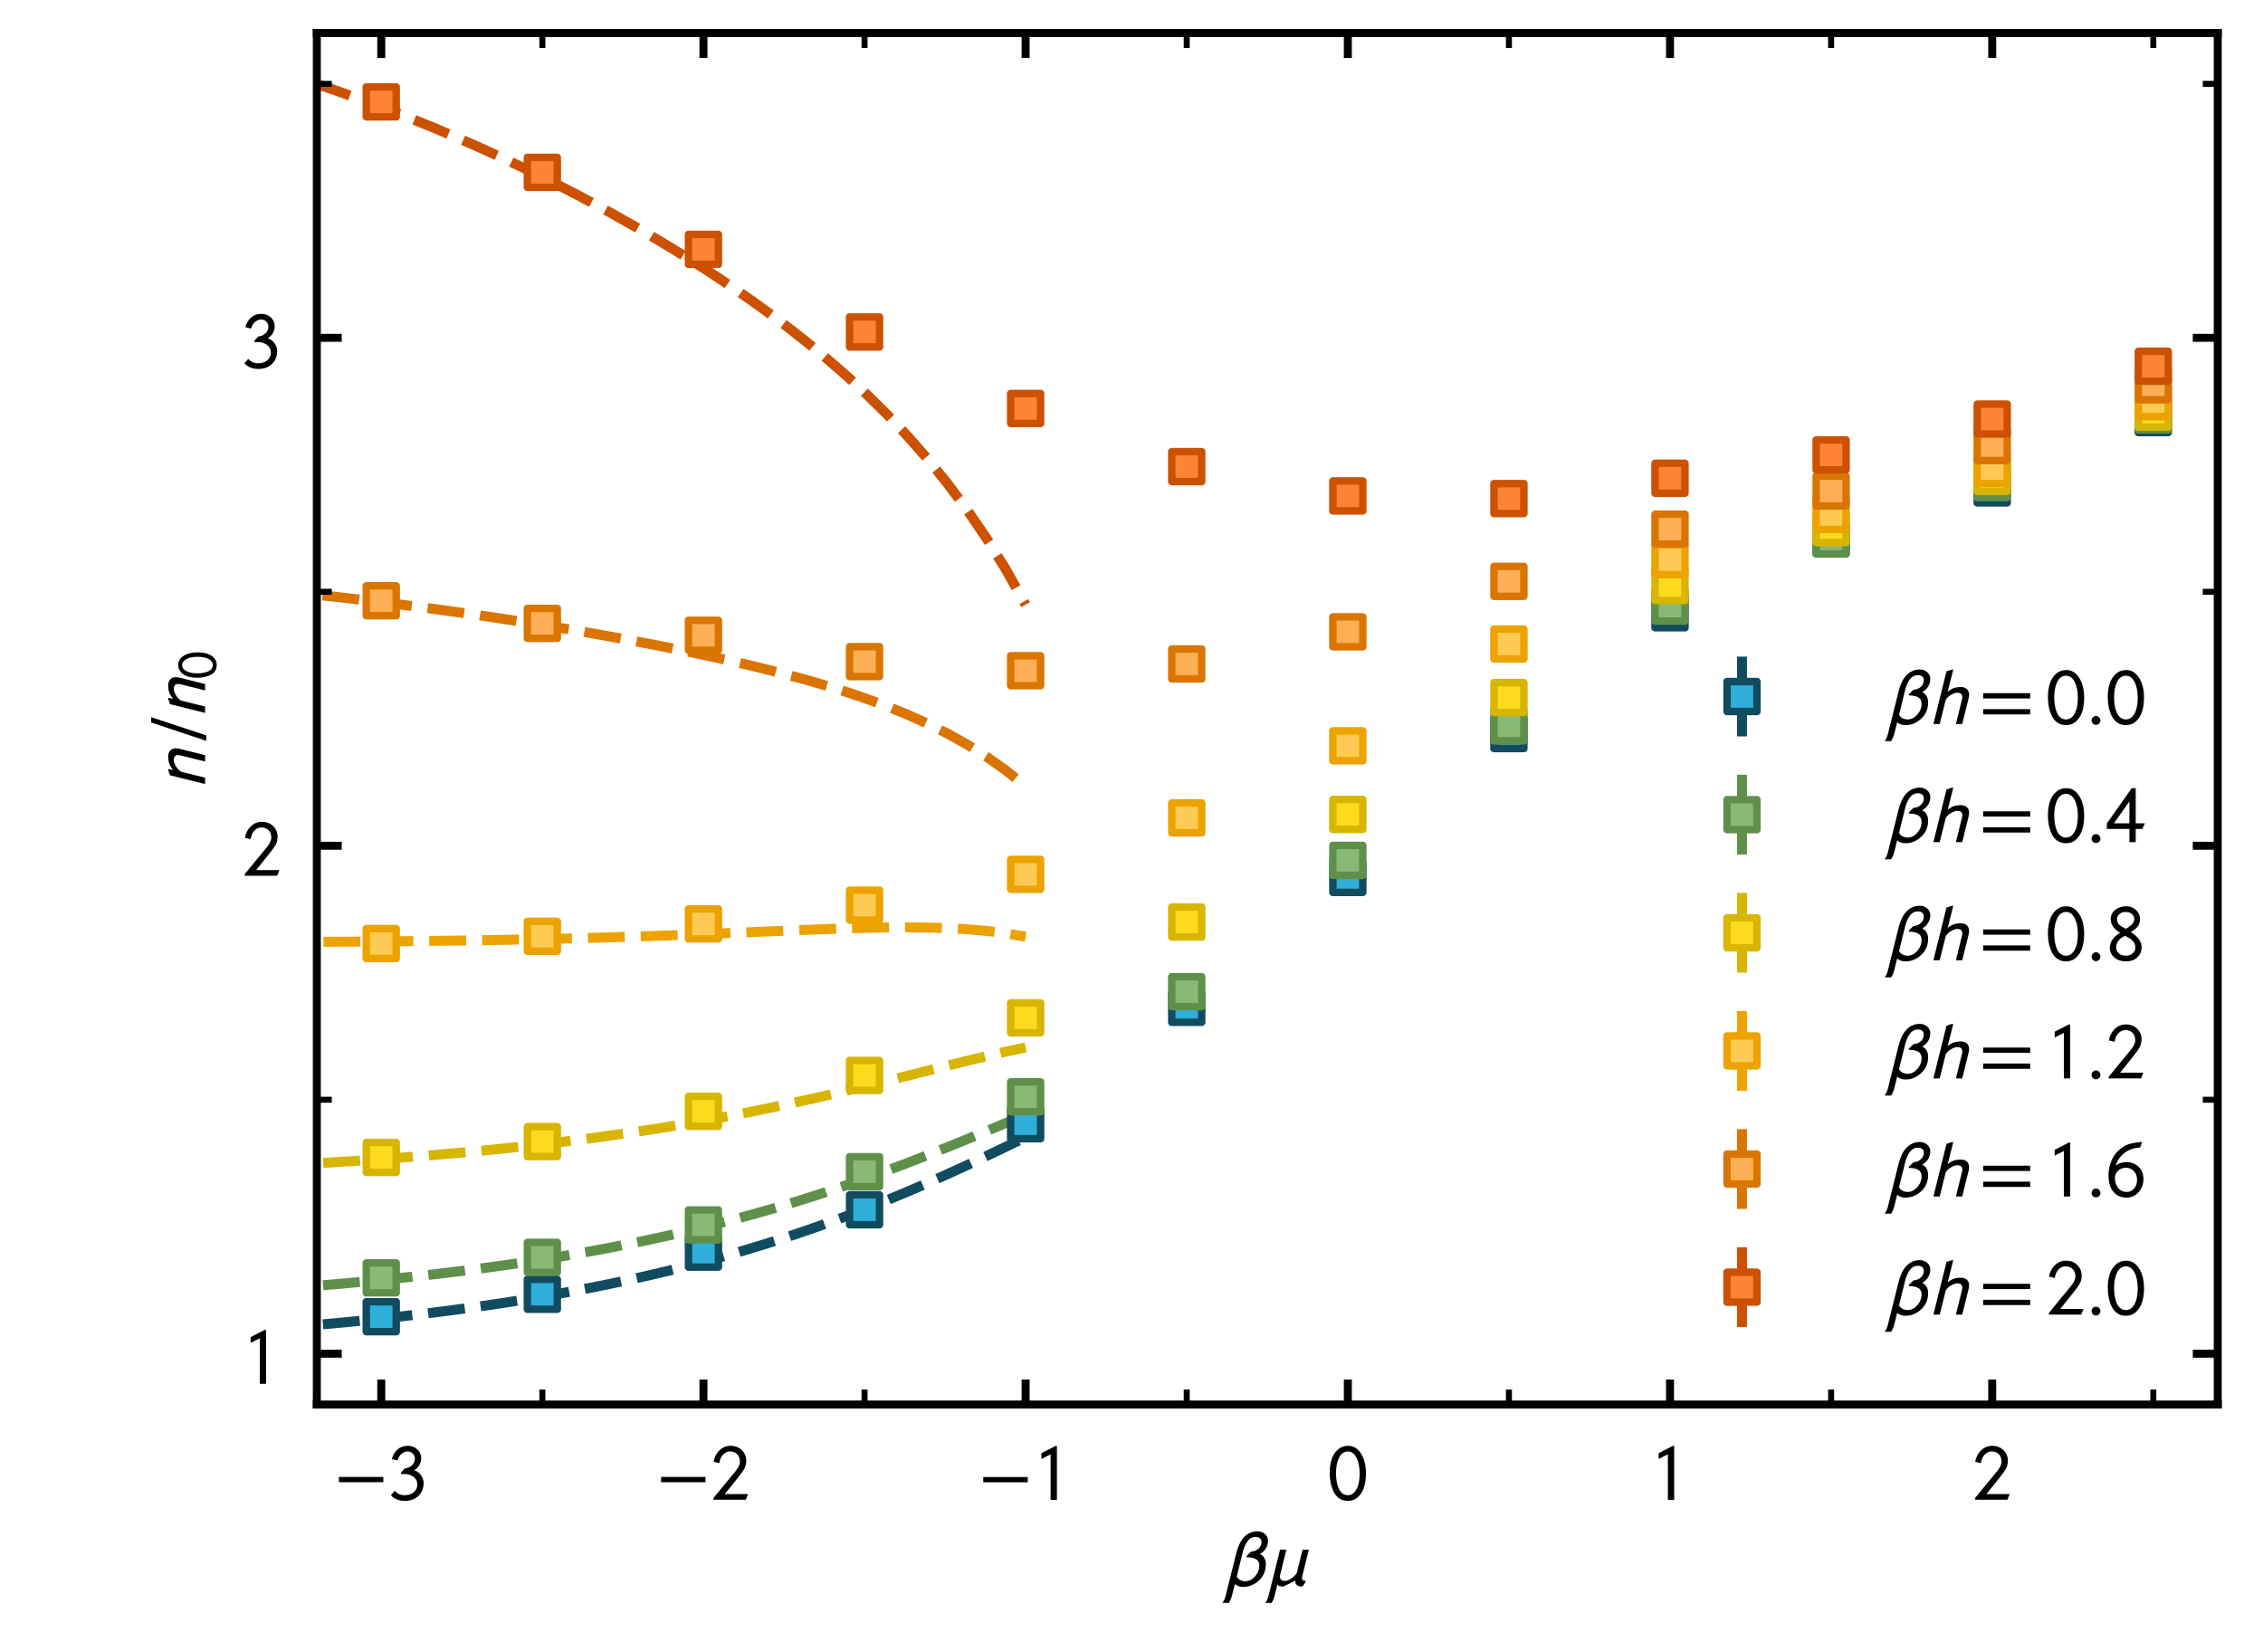 <?xml version="1.0" encoding="utf-8" standalone="no"?>
<!DOCTYPE svg PUBLIC "-//W3C//DTD SVG 1.1//EN"
  "http://www.w3.org/Graphics/SVG/1.1/DTD/svg11.dtd">
<!-- Created with matplotlib (https://matplotlib.org/) -->
<svg height="165.6pt" version="1.1" viewBox="0 0 226.8 165.6" width="226.8pt" xmlns="http://www.w3.org/2000/svg" xmlns:xlink="http://www.w3.org/1999/xlink">
 <defs>
  <style type="text/css">
*{stroke-linecap:butt;stroke-linejoin:round;}
  </style>
 </defs>
 <g id="figure_1">
  <g id="patch_1">
   <path d="M 0 165.6 
L 226.8 165.6 
L 226.8 0 
L 0 0 
z
" style="fill:none;"/>
  </g>
  <g id="axes_1">
   <g id="patch_2">
    <path d="M 31.752 140.76 
L 222.264 140.76 
L 222.264 3.312 
L 31.752 3.312 
z
" style="fill:none;"/>
   </g>
   <g id="line2d_1">
    <path clip-path="url(#pfebc51c9c5)" d="M 5.92 134.359 
L 7.897 134.277 
L 9.874 134.19 
L 11.851 134.097 
L 13.828 133.999 
L 15.805 133.895 
L 17.782 133.784 
L 19.759 133.666 
L 21.735 133.541 
L 23.712 133.408 
L 25.689 133.267 
L 27.666 133.118 
L 29.643 132.959 
L 31.62 132.79 
L 33.597 132.612 
L 35.574 132.422 
L 37.551 132.221 
L 39.528 132.008 
L 41.505 131.782 
L 43.482 131.542 
L 45.459 131.288 
L 47.436 131.019 
L 49.413 130.734 
L 51.39 130.433 
L 53.367 130.113 
L 55.344 129.775 
L 57.321 129.418 
L 59.297 129.04 
L 61.274 128.64 
L 63.251 128.218 
L 65.228 127.773 
L 67.205 127.303 
L 69.182 126.808 
L 71.159 126.285 
L 73.136 125.736 
L 75.113 125.158 
L 77.09 124.551 
L 79.067 123.913 
L 81.044 123.245 
L 83.021 122.546 
L 84.998 121.816 
L 86.975 121.054 
L 88.952 120.261 
L 90.929 119.438 
L 92.906 118.585 
L 94.883 117.705 
L 96.86 116.8 
L 98.836 115.873 
L 100.813 114.927 
L 102.79 113.97 
" style="fill:none;stroke:#114b5f;stroke-dasharray:3.7,1.6;stroke-dashoffset:0;"/>
   </g>
   <g id="line2d_2">
    <path clip-path="url(#pfebc51c9c5)" d="M 5.92 130.327 
L 7.897 130.251 
L 9.874 130.17 
L 11.851 130.084 
L 13.828 129.993 
L 15.805 129.896 
L 17.782 129.793 
L 19.759 129.683 
L 21.735 129.567 
L 23.712 129.444 
L 25.689 129.313 
L 27.666 129.174 
L 29.643 129.027 
L 31.62 128.87 
L 33.597 128.704 
L 35.574 128.528 
L 37.551 128.341 
L 39.528 128.143 
L 41.505 127.933 
L 43.482 127.711 
L 45.459 127.475 
L 47.436 127.225 
L 49.413 126.96 
L 51.39 126.68 
L 53.367 126.383 
L 55.344 126.069 
L 57.321 125.738 
L 59.297 125.387 
L 61.274 125.016 
L 63.251 124.625 
L 65.228 124.212 
L 67.205 123.776 
L 69.182 123.317 
L 71.159 122.834 
L 73.136 122.326 
L 75.113 121.793 
L 77.09 121.233 
L 79.067 120.646 
L 81.044 120.032 
L 83.021 119.391 
L 84.998 118.722 
L 86.975 118.027 
L 88.952 117.306 
L 90.929 116.56 
L 92.906 115.79 
L 94.883 115.001 
L 96.86 114.193 
L 98.836 113.373 
L 100.813 112.544 
L 102.79 111.714 
" style="fill:none;stroke:#5f9049;stroke-dasharray:3.7,1.6;stroke-dashoffset:0;"/>
   </g>
   <g id="line2d_3">
    <path clip-path="url(#pfebc51c9c5)" d="M 5.92 117.636 
L 7.897 117.582 
L 9.874 117.525 
L 11.851 117.463 
L 13.828 117.398 
L 15.805 117.329 
L 17.782 117.256 
L 19.759 117.178 
L 21.735 117.094 
L 23.712 117.006 
L 25.689 116.912 
L 27.666 116.813 
L 29.643 116.707 
L 31.62 116.594 
L 33.597 116.474 
L 35.574 116.347 
L 37.551 116.212 
L 39.528 116.069 
L 41.505 115.917 
L 43.482 115.755 
L 45.459 115.584 
L 47.436 115.402 
L 49.413 115.21 
L 51.39 115.006 
L 53.367 114.789 
L 55.344 114.56 
L 57.321 114.318 
L 59.297 114.062 
L 61.274 113.791 
L 63.251 113.506 
L 65.228 113.204 
L 67.205 112.887 
L 69.182 112.553 
L 71.159 112.203 
L 73.136 111.835 
L 75.113 111.45 
L 77.09 111.048 
L 79.067 110.629 
L 81.044 110.194 
L 83.021 109.744 
L 84.998 109.279 
L 86.975 108.802 
L 88.952 108.314 
L 90.929 107.819 
L 92.906 107.32 
L 94.883 106.822 
L 96.86 106.33 
L 98.836 105.852 
L 100.813 105.396 
L 102.79 104.972 
" style="fill:none;stroke:#d7b501;stroke-dasharray:3.7,1.6;stroke-dashoffset:0;"/>
   </g>
   <g id="line2d_4">
    <path clip-path="url(#pfebc51c9c5)" d="M 5.92 94.444 
L 7.897 94.444 
L 9.874 94.443 
L 11.851 94.442 
L 13.828 94.441 
L 15.805 94.439 
L 17.782 94.436 
L 19.759 94.433 
L 21.735 94.429 
L 23.712 94.424 
L 25.689 94.418 
L 27.666 94.411 
L 29.643 94.403 
L 31.62 94.393 
L 33.597 94.382 
L 35.574 94.368 
L 37.551 94.353 
L 39.528 94.336 
L 41.505 94.316 
L 43.482 94.294 
L 45.459 94.268 
L 47.436 94.24 
L 49.413 94.208 
L 51.39 94.173 
L 53.367 94.134 
L 55.344 94.09 
L 57.321 94.043 
L 59.297 93.991 
L 61.274 93.935 
L 63.251 93.874 
L 65.228 93.809 
L 67.205 93.739 
L 69.182 93.666 
L 71.159 93.588 
L 73.136 93.508 
L 75.113 93.426 
L 77.09 93.343 
L 79.067 93.261 
L 81.044 93.181 
L 83.021 93.107 
L 84.998 93.042 
L 86.975 92.989 
L 88.952 92.953 
L 90.929 92.941 
L 92.906 92.959 
L 94.883 93.017 
L 96.86 93.123 
L 98.836 93.292 
L 100.813 93.537 
L 102.79 93.875 
" style="fill:none;stroke:#eca300;stroke-dasharray:3.7,1.6;stroke-dashoffset:0;"/>
   </g>
   <g id="line2d_5">
    <path clip-path="url(#pfebc51c9c5)" d="M 5.92 57.482 
L 7.897 57.603 
L 9.874 57.73 
L 11.851 57.863 
L 13.828 58.003 
L 15.805 58.15 
L 17.782 58.304 
L 19.759 58.465 
L 21.735 58.633 
L 23.712 58.809 
L 25.689 58.993 
L 27.666 59.185 
L 29.643 59.385 
L 31.62 59.594 
L 33.597 59.811 
L 35.574 60.037 
L 37.551 60.271 
L 39.528 60.515 
L 41.505 60.767 
L 43.482 61.029 
L 45.459 61.3 
L 47.436 61.58 
L 49.413 61.87 
L 51.39 62.169 
L 53.367 62.479 
L 55.344 62.798 
L 57.321 63.128 
L 59.297 63.468 
L 61.274 63.82 
L 63.251 64.183 
L 65.228 64.559 
L 67.205 64.948 
L 69.182 65.352 
L 71.159 65.773 
L 73.136 66.211 
L 75.113 66.671 
L 77.09 67.154 
L 79.067 67.664 
L 81.044 68.205 
L 83.021 68.784 
L 84.998 69.405 
L 86.975 70.078 
L 88.952 70.809 
L 90.929 71.611 
L 92.906 72.497 
L 94.883 73.48 
L 96.86 74.579 
L 98.836 75.814 
L 100.813 77.211 
L 102.79 78.798 
" style="fill:none;stroke:#db7502;stroke-dasharray:3.7,1.6;stroke-dashoffset:0;"/>
   </g>
   <g id="line2d_6">
    <path clip-path="url(#pfebc51c9c5)" d="M 5.92 1.798 
L 7.897 2.178 
L 9.874 2.576 
L 11.851 2.994 
L 13.828 3.432 
L 15.805 3.891 
L 17.782 4.371 
L 19.759 4.874 
L 21.735 5.398 
L 23.712 5.946 
L 25.689 6.518 
L 27.666 7.114 
L 29.643 7.735 
L 31.62 8.381 
L 33.597 9.052 
L 35.574 9.75 
L 37.551 10.474 
L 39.528 11.225 
L 41.505 12.004 
L 43.482 12.809 
L 45.459 13.643 
L 47.436 14.505 
L 49.413 15.396 
L 51.39 16.316 
L 53.367 17.265 
L 55.344 18.245 
L 57.321 19.255 
L 59.297 20.297 
L 61.274 21.372 
L 63.251 22.481 
L 65.228 23.626 
L 67.205 24.809 
L 69.182 26.032 
L 71.159 27.298 
L 73.136 28.611 
L 75.113 29.976 
L 77.09 31.398 
L 79.067 32.883 
L 81.044 34.44 
L 83.021 36.077 
L 84.998 37.805 
L 86.975 39.638 
L 88.952 41.59 
L 90.929 43.681 
L 92.906 45.93 
L 94.883 48.363 
L 96.86 51.009 
L 98.836 53.902 
L 100.813 57.082 
L 102.79 60.595 
" style="fill:none;stroke:#cc5101;stroke-dasharray:3.7,1.6;stroke-dashoffset:0;"/>
   </g>
   <g id="matplotlib.axis_1">
    <g id="xtick_1">
     <g id="line2d_7">
      <defs>
       <path d="M 0 0 
L 0 -2.5 
" id="m126531f4c4" style="stroke:#000000;stroke-width:0.8;"/>
      </defs>
      <g>
       <use style="stroke:#000000;stroke-width:0.8;" x="38.21" xlink:href="#m126531f4c4" y="140.76"/>
      </g>
     </g>
     <g id="line2d_8">
      <defs>
       <path d="M 0 0 
L 0 2.5 
" id="m7b4d618cb7" style="stroke:#000000;stroke-width:0.8;"/>
      </defs>
      <g>
       <use style="stroke:#000000;stroke-width:0.8;" x="38.21" xlink:href="#m7b4d618cb7" y="3.312"/>
      </g>
     </g>
     <g id="text_1">
      <!-- $-3$ -->
      <defs>
       <path d="M 62.094 22 
L 6.406 22 
L 6.406 28.594 
L 62.094 28.594 
z
" id="STIXGeneral-Regular-8722"/>
       <path d="M 11.297 49.203 
L 4.203 50.906 
Q 6.406 58.703 11.5 63.141 
Q 16.594 67.594 24.297 67.594 
Q 31.406 67.594 36.203 63.094 
Q 41 58.594 41 51.906 
Q 41 43 32.406 37 
Q 38 35 41.047 30.344 
Q 44.094 25.703 44.094 21 
Q 44.094 11.297 37.797 5 
Q 31.406 -1.406 20.5 -1.406 
Q 9.5 -1.406 3.094 5.594 
L 7.797 11.203 
Q 12.906 5.703 20 5.703 
Q 27.406 5.703 31.594 9.297 
Q 36.203 13.203 36.203 19.094 
Q 36.203 24.297 32.453 27.797 
Q 28.703 31.297 22.203 32.203 
L 15.797 32.203 
L 15.797 34.297 
L 20.594 39.406 
Q 25.094 39.406 29.094 42.844 
Q 33.094 46.297 33.094 51.203 
Q 33.094 55.406 30.438 57.953 
Q 27.797 60.5 24 60.5 
Q 20 60.5 16.547 57.641 
Q 13.094 54.797 11.297 49.203 
z
" id="STIXGeneral-Regular-120805"/>
      </defs>
      <g transform="translate(33.45 150.339)scale(0.08 -0.08)">
       <use transform="translate(0 0.406)" xlink:href="#STIXGeneral-Regular-8722"/>
       <use transform="translate(68.5 0.406)" xlink:href="#STIXGeneral-Regular-120805"/>
      </g>
     </g>
    </g>
    <g id="xtick_2">
     <g id="line2d_9">
      <g>
       <use style="stroke:#000000;stroke-width:0.8;" x="70.5" xlink:href="#m126531f4c4" y="140.76"/>
      </g>
     </g>
     <g id="line2d_10">
      <g>
       <use style="stroke:#000000;stroke-width:0.8;" x="70.5" xlink:href="#m7b4d618cb7" y="3.312"/>
      </g>
     </g>
     <g id="text_2">
      <!-- $-2$ -->
      <defs>
       <path d="M 46.906 7.094 
L 44 0 
L 3.5 0 
L 3.5 2.094 
L 21 23.5 
L 21 23.406 
L 26.594 30.203 
Q 30.5 34.906 32.094 36.953 
Q 33.703 39 35.203 41.953 
Q 36.703 44.906 36.703 47.5 
Q 36.703 53.703 33.344 57.094 
Q 30 60.5 24.203 60.5 
Q 19.594 60.5 15.75 56.703 
Q 11.906 52.906 10.906 45.906 
L 3.703 47.594 
Q 5.297 56.5 11.188 62.047 
Q 17.094 67.594 24.906 67.594 
Q 33.594 67.594 39.094 62.188 
Q 44.594 56.797 44.594 49.094 
Q 44.594 43.5 42.5 39.453 
Q 40.406 35.406 33.703 27 
L 17.703 7.094 
z
" id="STIXGeneral-Regular-120804"/>
      </defs>
      <g transform="translate(65.74 150.339)scale(0.08 -0.08)">
       <use transform="translate(0 0.406)" xlink:href="#STIXGeneral-Regular-8722"/>
       <use transform="translate(68.5 0.406)" xlink:href="#STIXGeneral-Regular-120804"/>
      </g>
     </g>
    </g>
    <g id="xtick_3">
     <g id="line2d_11">
      <g>
       <use style="stroke:#000000;stroke-width:0.8;" x="102.79" xlink:href="#m126531f4c4" y="140.76"/>
      </g>
     </g>
     <g id="line2d_12">
      <g>
       <use style="stroke:#000000;stroke-width:0.8;" x="102.79" xlink:href="#m7b4d618cb7" y="3.312"/>
      </g>
     </g>
     <g id="text_3">
      <!-- $-1$ -->
      <defs>
       <path d="M 30.203 0 
L 22.297 0 
L 22.297 57 
Q 20.094 56 15.75 53.75 
Q 11.406 51.5 10.797 51.203 
L 10.797 58.5 
L 28.797 67.703 
L 30.203 67.203 
z
" id="STIXGeneral-Regular-120803"/>
      </defs>
      <g transform="translate(98.03 150.339)scale(0.08 -0.08)">
       <use transform="translate(0 0.297)" xlink:href="#STIXGeneral-Regular-8722"/>
       <use transform="translate(68.5 0.297)" xlink:href="#STIXGeneral-Regular-120803"/>
      </g>
     </g>
    </g>
    <g id="xtick_4">
     <g id="line2d_13">
      <g>
       <use style="stroke:#000000;stroke-width:0.8;" x="135.081" xlink:href="#m126531f4c4" y="140.76"/>
      </g>
     </g>
     <g id="line2d_14">
      <g>
       <use style="stroke:#000000;stroke-width:0.8;" x="135.081" xlink:href="#m7b4d618cb7" y="3.312"/>
      </g>
     </g>
     <g id="text_4">
      <!-- $0$ -->
      <defs>
       <path d="M 47.703 33 
Q 47.703 23.797 45.547 16.344 
Q 43.406 8.906 38.094 3.75 
Q 32.797 -1.406 25 -1.406 
Q 18.797 -1.406 14.25 1.688 
Q 9.703 4.797 7.203 10.047 
Q 4.703 15.297 3.5 21.141 
Q 2.297 27 2.297 33.594 
Q 2.297 42.906 4.594 50.344 
Q 6.906 57.797 12.297 62.688 
Q 17.703 67.594 25.406 67.594 
Q 35.203 67.594 41.453 57.938 
Q 47.703 48.297 47.703 33 
z
M 39.797 33 
Q 39.797 45.203 35.75 52.844 
Q 31.703 60.5 25.203 60.5 
Q 17.797 60.5 14 52.75 
Q 10.203 45 10.203 33.406 
Q 10.203 28.203 10.953 23.547 
Q 11.703 18.906 13.344 14.75 
Q 15 10.594 18 8.141 
Q 21 5.703 25 5.703 
Q 30.094 5.703 33.547 9.797 
Q 37 13.906 38.391 19.844 
Q 39.797 25.797 39.797 33 
z
" id="STIXGeneral-Regular-120802"/>
      </defs>
      <g transform="translate(133.081 150.339)scale(0.08 -0.08)">
       <use transform="translate(0 0.406)" xlink:href="#STIXGeneral-Regular-120802"/>
      </g>
     </g>
    </g>
    <g id="xtick_5">
     <g id="line2d_15">
      <g>
       <use style="stroke:#000000;stroke-width:0.8;" x="167.371" xlink:href="#m126531f4c4" y="140.76"/>
      </g>
     </g>
     <g id="line2d_16">
      <g>
       <use style="stroke:#000000;stroke-width:0.8;" x="167.371" xlink:href="#m7b4d618cb7" y="3.312"/>
      </g>
     </g>
     <g id="text_5">
      <!-- $1$ -->
      <g transform="translate(165.371 150.339)scale(0.08 -0.08)">
       <use transform="translate(0 0.297)" xlink:href="#STIXGeneral-Regular-120803"/>
      </g>
     </g>
    </g>
    <g id="xtick_6">
     <g id="line2d_17">
      <g>
       <use style="stroke:#000000;stroke-width:0.8;" x="199.661" xlink:href="#m126531f4c4" y="140.76"/>
      </g>
     </g>
     <g id="line2d_18">
      <g>
       <use style="stroke:#000000;stroke-width:0.8;" x="199.661" xlink:href="#m7b4d618cb7" y="3.312"/>
      </g>
     </g>
     <g id="text_6">
      <!-- $2$ -->
      <g transform="translate(197.661 150.339)scale(0.08 -0.08)">
       <use transform="translate(0 0.406)" xlink:href="#STIXGeneral-Regular-120804"/>
      </g>
     </g>
    </g>
    <g id="xtick_7">
     <g id="line2d_19">
      <defs>
       <path d="M 0 0 
L 0 -1.5 
" id="mf6f54799ef" style="stroke:#000000;stroke-width:0.6;"/>
      </defs>
      <g>
       <use style="stroke:#000000;stroke-width:0.6;" x="54.355" xlink:href="#mf6f54799ef" y="140.76"/>
      </g>
     </g>
     <g id="line2d_20">
      <defs>
       <path d="M 0 0 
L 0 1.5 
" id="m30cf99d142" style="stroke:#000000;stroke-width:0.6;"/>
      </defs>
      <g>
       <use style="stroke:#000000;stroke-width:0.6;" x="54.355" xlink:href="#m30cf99d142" y="3.312"/>
      </g>
     </g>
    </g>
    <g id="xtick_8">
     <g id="line2d_21">
      <g>
       <use style="stroke:#000000;stroke-width:0.6;" x="86.645" xlink:href="#mf6f54799ef" y="140.76"/>
      </g>
     </g>
     <g id="line2d_22">
      <g>
       <use style="stroke:#000000;stroke-width:0.6;" x="86.645" xlink:href="#m30cf99d142" y="3.312"/>
      </g>
     </g>
    </g>
    <g id="xtick_9">
     <g id="line2d_23">
      <g>
       <use style="stroke:#000000;stroke-width:0.6;" x="118.935" xlink:href="#mf6f54799ef" y="140.76"/>
      </g>
     </g>
     <g id="line2d_24">
      <g>
       <use style="stroke:#000000;stroke-width:0.6;" x="118.935" xlink:href="#m30cf99d142" y="3.312"/>
      </g>
     </g>
    </g>
    <g id="xtick_10">
     <g id="line2d_25">
      <g>
       <use style="stroke:#000000;stroke-width:0.6;" x="151.226" xlink:href="#mf6f54799ef" y="140.76"/>
      </g>
     </g>
     <g id="line2d_26">
      <g>
       <use style="stroke:#000000;stroke-width:0.6;" x="151.226" xlink:href="#m30cf99d142" y="3.312"/>
      </g>
     </g>
    </g>
    <g id="xtick_11">
     <g id="line2d_27">
      <g>
       <use style="stroke:#000000;stroke-width:0.6;" x="183.516" xlink:href="#mf6f54799ef" y="140.76"/>
      </g>
     </g>
     <g id="line2d_28">
      <g>
       <use style="stroke:#000000;stroke-width:0.6;" x="183.516" xlink:href="#m30cf99d142" y="3.312"/>
      </g>
     </g>
    </g>
    <g id="xtick_12">
     <g id="line2d_29">
      <g>
       <use style="stroke:#000000;stroke-width:0.6;" x="215.806" xlink:href="#mf6f54799ef" y="140.76"/>
      </g>
     </g>
     <g id="line2d_30">
      <g>
       <use style="stroke:#000000;stroke-width:0.6;" x="215.806" xlink:href="#m30cf99d142" y="3.312"/>
      </g>
     </g>
    </g>
    <g id="text_7">
     <!-- $\beta\mu$ -->
     <defs>
      <path d="M 2.703 -13.094 
L 16 40.203 
Q 18.797 51.5 23.406 57.906 
Q 31.094 68.297 42.797 68.297 
Q 48.094 68.297 52 64.938 
Q 55.906 61.594 55.906 56.297 
Q 55.906 51.203 53.203 46.844 
Q 50.5 42.5 45.703 39.797 
Q 49.094 38.594 51.141 35.047 
Q 53.203 31.5 53.203 27.094 
Q 53.203 14.594 44.453 6.594 
Q 35.703 -1.406 25 -1.406 
Q 18.297 -1.406 14.406 2.203 
L 10.703 -12.594 
Q 9.594 -17 6.906 -21.5 
L -1.203 -21.5 
Q 1.594 -17.406 2.703 -13.094 
z
M 29.297 37.5 
L 34.797 42.906 
Q 40.5 43.203 44.141 46.703 
Q 47.797 50.203 47.797 54.703 
Q 47.797 57.703 45.844 59.453 
Q 43.906 61.203 40.5 61.203 
Q 34.203 61.203 30.297 55.844 
Q 26.406 50.5 24.594 43.297 
L 16.797 11.797 
Q 17.797 9.094 20.844 7.391 
Q 23.906 5.703 27.5 5.703 
Q 34.297 5.703 39.641 11.75 
Q 45 17.797 45 25.703 
Q 45 35.797 28.906 35.797 
z
" id="STIXNonUnicode-Italic-57817"/>
      <path d="M 53.594 45.297 
L 45.5 12.797 
Q 45 11 45 9.703 
Q 45 6.094 49.703 6.094 
L 49.297 4.703 
L 45.594 -1 
Q 39.406 -1 37.5 2.094 
Q 36.594 3.5 36.594 6.406 
L 21.594 -1 
Q 16 -1 14.094 1.5 
L 10.594 -12.594 
Q 9.297 -17.906 6.797 -21.5 
L -0.906 -21.5 
Q 2 -17 3.094 -12.703 
L 17.5 45.297 
L 25.406 45.297 
L 17.906 14.906 
Q 17.406 12.703 17.406 11.406 
Q 17.406 6.094 23.906 6.094 
Q 26.703 6.094 31.344 9.047 
Q 36 12 38.5 16.094 
L 45.703 45.297 
z
" id="STIXNonUnicode-Italic-57827"/>
     </defs>
     <g transform="translate(122.608 158.985)scale(0.08 -0.08)">
      <use transform="translate(0 0.703)" xlink:href="#STIXNonUnicode-Italic-57817"/>
      <use transform="translate(53.5 0.703)" xlink:href="#STIXNonUnicode-Italic-57827"/>
     </g>
    </g>
   </g>
   <g id="matplotlib.axis_2">
    <g id="ytick_1">
     <g id="line2d_31">
      <defs>
       <path d="M 0 0 
L 2.5 0 
" id="mbaa322ec7b" style="stroke:#000000;stroke-width:0.8;"/>
      </defs>
      <g>
       <use style="stroke:#000000;stroke-width:0.8;" x="31.752" xlink:href="#mbaa322ec7b" y="135.669"/>
      </g>
     </g>
     <g id="line2d_32">
      <defs>
       <path d="M 0 0 
L -2.5 0 
" id="m5f4303fd77" style="stroke:#000000;stroke-width:0.8;"/>
      </defs>
      <g>
       <use style="stroke:#000000;stroke-width:0.8;" x="222.264" xlink:href="#m5f4303fd77" y="135.669"/>
      </g>
     </g>
     <g id="text_8">
      <!-- $1$ -->
      <g transform="translate(24.252 138.709)scale(0.08 -0.08)">
       <use transform="translate(0 0.297)" xlink:href="#STIXGeneral-Regular-120803"/>
      </g>
     </g>
    </g>
    <g id="ytick_2">
     <g id="line2d_33">
      <g>
       <use style="stroke:#000000;stroke-width:0.8;" x="31.752" xlink:href="#mbaa322ec7b" y="84.763"/>
      </g>
     </g>
     <g id="line2d_34">
      <g>
       <use style="stroke:#000000;stroke-width:0.8;" x="222.264" xlink:href="#m5f4303fd77" y="84.763"/>
      </g>
     </g>
     <g id="text_9">
      <!-- $2$ -->
      <g transform="translate(24.252 87.802)scale(0.08 -0.08)">
       <use transform="translate(0 0.406)" xlink:href="#STIXGeneral-Regular-120804"/>
      </g>
     </g>
    </g>
    <g id="ytick_3">
     <g id="line2d_35">
      <g>
       <use style="stroke:#000000;stroke-width:0.8;" x="31.752" xlink:href="#mbaa322ec7b" y="33.856"/>
      </g>
     </g>
     <g id="line2d_36">
      <g>
       <use style="stroke:#000000;stroke-width:0.8;" x="222.264" xlink:href="#m5f4303fd77" y="33.856"/>
      </g>
     </g>
     <g id="text_10">
      <!-- $3$ -->
      <g transform="translate(24.252 36.895)scale(0.08 -0.08)">
       <use transform="translate(0 0.406)" xlink:href="#STIXGeneral-Regular-120805"/>
      </g>
     </g>
    </g>
    <g id="ytick_4">
     <g id="line2d_37">
      <defs>
       <path d="M 0 0 
L 1.5 0 
" id="m1039431a02" style="stroke:#000000;stroke-width:0.6;"/>
      </defs>
      <g>
       <use style="stroke:#000000;stroke-width:0.6;" x="31.752" xlink:href="#m1039431a02" y="110.216"/>
      </g>
     </g>
     <g id="line2d_38">
      <defs>
       <path d="M 0 0 
L -1.5 0 
" id="m6e202c3bcf" style="stroke:#000000;stroke-width:0.6;"/>
      </defs>
      <g>
       <use style="stroke:#000000;stroke-width:0.6;" x="222.264" xlink:href="#m6e202c3bcf" y="110.216"/>
      </g>
     </g>
    </g>
    <g id="ytick_5">
     <g id="line2d_39">
      <g>
       <use style="stroke:#000000;stroke-width:0.6;" x="31.752" xlink:href="#m1039431a02" y="59.309"/>
      </g>
     </g>
     <g id="line2d_40">
      <g>
       <use style="stroke:#000000;stroke-width:0.6;" x="222.264" xlink:href="#m6e202c3bcf" y="59.309"/>
      </g>
     </g>
    </g>
    <g id="ytick_6">
     <g id="line2d_41">
      <g>
       <use style="stroke:#000000;stroke-width:0.6;" x="31.752" xlink:href="#m1039431a02" y="8.403"/>
      </g>
     </g>
     <g id="line2d_42">
      <g>
       <use style="stroke:#000000;stroke-width:0.6;" x="222.264" xlink:href="#m6e202c3bcf" y="8.403"/>
      </g>
     </g>
    </g>
    <g id="text_11">
     <!-- $n\,/n_0$ -->
     <defs>
      <path d="M 25.094 45.906 
L 23.906 40.203 
Q 28.406 43.797 32.203 45.047 
Q 36 46.297 40.5 46.297 
Q 45.203 46.297 48.094 43.75 
Q 51 41.203 51 37.203 
Q 51 34.797 50.406 32.094 
L 42.406 0 
L 34.5 0 
L 42 30.406 
Q 42.5 32.594 42.5 33.906 
Q 42.5 39.203 36 39.203 
Q 33.094 39.203 28.641 36.703 
Q 24.203 34.203 21.703 30.203 
L 14.203 0 
L 6.297 0 
L 17.203 44 
L 24.297 46.406 
z
" id="STIXGeneral-Italic-120367"/>
      <path d="M 28.703 67.594 
L 5.906 -1.406 
L -0.906 -1.406 
L 22 67.594 
z
" id="STIXGeneral-Regular-47"/>
     </defs>
     <g transform="translate(20.588 79.076)rotate(-90)scale(0.08 -0.08)">
      <use transform="translate(0 0.406)" xlink:href="#STIXGeneral-Italic-120367"/>
      <use transform="translate(61.3 0.406)" xlink:href="#STIXGeneral-Regular-47"/>
      <use transform="translate(89.1 0.406)" xlink:href="#STIXGeneral-Italic-120367"/>
      <use transform="translate(137.8 -13.183)scale(0.7)" xlink:href="#STIXGeneral-Regular-120802"/>
     </g>
    </g>
   </g>
   <g id="LineCollection_1">
    <path clip-path="url(#pfebc51c9c5)" d="M 38.21 132.361 
L 38.21 131.563 
" style="fill:none;stroke:#114b5f;"/>
    <path clip-path="url(#pfebc51c9c5)" d="M 54.355 130.06 
L 54.355 129.362 
" style="fill:none;stroke:#114b5f;"/>
    <path clip-path="url(#pfebc51c9c5)" d="M 70.5 125.94 
L 70.5 125.035 
" style="fill:none;stroke:#114b5f;"/>
    <path clip-path="url(#pfebc51c9c5)" d="M 86.645 121.688 
L 86.645 120.798 
" style="fill:none;stroke:#114b5f;"/>
    <path clip-path="url(#pfebc51c9c5)" d="M 102.79 112.871 
L 102.79 112.371 
" style="fill:none;stroke:#114b5f;"/>
    <path clip-path="url(#pfebc51c9c5)" d="M 118.935 101.585 
L 118.935 100.323 
" style="fill:none;stroke:#114b5f;"/>
    <path clip-path="url(#pfebc51c9c5)" d="M 135.081 89.073 
L 135.081 86.798 
" style="fill:none;stroke:#114b5f;"/>
    <path clip-path="url(#pfebc51c9c5)" d="M 151.226 74.359 
L 151.226 72.677 
" style="fill:none;stroke:#114b5f;"/>
    <path clip-path="url(#pfebc51c9c5)" d="M 167.371 61.454 
L 167.371 61.369 
" style="fill:none;stroke:#114b5f;"/>
    <path clip-path="url(#pfebc51c9c5)" d="M 183.516 54.107 
L 183.516 53.862 
" style="fill:none;stroke:#114b5f;"/>
    <path clip-path="url(#pfebc51c9c5)" d="M 199.661 49.192 
L 199.661 48.605 
" style="fill:none;stroke:#114b5f;"/>
    <path clip-path="url(#pfebc51c9c5)" d="M 215.806 42.105 
L 215.806 41.597 
" style="fill:none;stroke:#114b5f;"/>
   </g>
   <g id="LineCollection_2">
    <path clip-path="url(#pfebc51c9c5)" d="M 38.21 128.493 
L 38.21 127.644 
" style="fill:none;stroke:#5f9049;"/>
    <path clip-path="url(#pfebc51c9c5)" d="M 54.355 126.425 
L 54.355 125.601 
" style="fill:none;stroke:#5f9049;"/>
    <path clip-path="url(#pfebc51c9c5)" d="M 70.5 123.355 
L 70.5 122.167 
" style="fill:none;stroke:#5f9049;"/>
    <path clip-path="url(#pfebc51c9c5)" d="M 86.645 117.836 
L 86.645 117.023 
" style="fill:none;stroke:#5f9049;"/>
    <path clip-path="url(#pfebc51c9c5)" d="M 102.79 110.316 
L 102.79 109.526 
" style="fill:none;stroke:#5f9049;"/>
    <path clip-path="url(#pfebc51c9c5)" d="M 118.935 99.699 
L 118.935 99.069 
" style="fill:none;stroke:#5f9049;"/>
    <path clip-path="url(#pfebc51c9c5)" d="M 135.081 87.069 
L 135.081 85.387 
" style="fill:none;stroke:#5f9049;"/>
    <path clip-path="url(#pfebc51c9c5)" d="M 151.226 73.465 
L 151.226 72.024 
" style="fill:none;stroke:#5f9049;"/>
    <path clip-path="url(#pfebc51c9c5)" d="M 167.371 61.065 
L 167.371 60.416 
" style="fill:none;stroke:#5f9049;"/>
    <path clip-path="url(#pfebc51c9c5)" d="M 183.516 54.325 
L 183.516 53.718 
" style="fill:none;stroke:#5f9049;"/>
    <path clip-path="url(#pfebc51c9c5)" d="M 199.661 48.471 
L 199.661 48.258 
" style="fill:none;stroke:#5f9049;"/>
    <path clip-path="url(#pfebc51c9c5)" d="M 215.806 41.672 
L 215.806 41.504 
" style="fill:none;stroke:#5f9049;"/>
   </g>
   <g id="LineCollection_3">
    <path clip-path="url(#pfebc51c9c5)" d="M 38.21 116.516 
L 38.21 115.48 
" style="fill:none;stroke:#d7b501;"/>
    <path clip-path="url(#pfebc51c9c5)" d="M 54.355 114.982 
L 54.355 113.833 
" style="fill:none;stroke:#d7b501;"/>
    <path clip-path="url(#pfebc51c9c5)" d="M 70.5 111.588 
L 70.5 111.176 
" style="fill:none;stroke:#d7b501;"/>
    <path clip-path="url(#pfebc51c9c5)" d="M 86.645 107.962 
L 86.645 107.603 
" style="fill:none;stroke:#d7b501;"/>
    <path clip-path="url(#pfebc51c9c5)" d="M 102.79 102.448 
L 102.79 101.578 
" style="fill:none;stroke:#d7b501;"/>
    <path clip-path="url(#pfebc51c9c5)" d="M 118.935 92.863 
L 118.935 91.956 
" style="fill:none;stroke:#d7b501;"/>
    <path clip-path="url(#pfebc51c9c5)" d="M 135.081 82.595 
L 135.081 80.657 
" style="fill:none;stroke:#d7b501;"/>
    <path clip-path="url(#pfebc51c9c5)" d="M 151.226 70.973 
L 151.226 68.838 
" style="fill:none;stroke:#d7b501;"/>
    <path clip-path="url(#pfebc51c9c5)" d="M 167.371 58.903 
L 167.371 58.459 
" style="fill:none;stroke:#d7b501;"/>
    <path clip-path="url(#pfebc51c9c5)" d="M 183.516 53.153 
L 183.516 52.606 
" style="fill:none;stroke:#d7b501;"/>
    <path clip-path="url(#pfebc51c9c5)" d="M 199.661 48.112 
L 199.661 47.397 
" style="fill:none;stroke:#d7b501;"/>
    <path clip-path="url(#pfebc51c9c5)" d="M 215.806 41.652 
L 215.806 40.968 
" style="fill:none;stroke:#d7b501;"/>
   </g>
   <g id="LineCollection_4">
    <path clip-path="url(#pfebc51c9c5)" d="M 38.21 95.336 
L 38.21 93.788 
" style="fill:none;stroke:#eca300;"/>
    <path clip-path="url(#pfebc51c9c5)" d="M 54.355 94.389 
L 54.355 93.277 
" style="fill:none;stroke:#eca300;"/>
    <path clip-path="url(#pfebc51c9c5)" d="M 70.5 92.99 
L 70.5 92.196 
" style="fill:none;stroke:#eca300;"/>
    <path clip-path="url(#pfebc51c9c5)" d="M 86.645 91.085 
L 86.645 90.347 
" style="fill:none;stroke:#eca300;"/>
    <path clip-path="url(#pfebc51c9c5)" d="M 102.79 87.887 
L 102.79 87.372 
" style="fill:none;stroke:#eca300;"/>
    <path clip-path="url(#pfebc51c9c5)" d="M 118.935 82.727 
L 118.935 81.207 
" style="fill:none;stroke:#eca300;"/>
    <path clip-path="url(#pfebc51c9c5)" d="M 135.081 75.799 
L 135.081 73.693 
" style="fill:none;stroke:#eca300;"/>
    <path clip-path="url(#pfebc51c9c5)" d="M 151.226 65.497 
L 151.226 63.593 
" style="fill:none;stroke:#eca300;"/>
    <path clip-path="url(#pfebc51c9c5)" d="M 167.371 56.646 
L 167.371 55.528 
" style="fill:none;stroke:#eca300;"/>
    <path clip-path="url(#pfebc51c9c5)" d="M 183.516 51.809 
L 183.516 51.318 
" style="fill:none;stroke:#eca300;"/>
    <path clip-path="url(#pfebc51c9c5)" d="M 199.661 47.266 
L 199.661 46.65 
" style="fill:none;stroke:#eca300;"/>
    <path clip-path="url(#pfebc51c9c5)" d="M 215.806 40.392 
L 215.806 40.12 
" style="fill:none;stroke:#eca300;"/>
   </g>
   <g id="LineCollection_5">
    <path clip-path="url(#pfebc51c9c5)" d="M 38.21 61.409 
L 38.21 59.011 
" style="fill:none;stroke:#db7502;"/>
    <path clip-path="url(#pfebc51c9c5)" d="M 54.355 63.317 
L 54.355 61.637 
" style="fill:none;stroke:#db7502;"/>
    <path clip-path="url(#pfebc51c9c5)" d="M 70.5 64.097 
L 70.5 63.241 
" style="fill:none;stroke:#db7502;"/>
    <path clip-path="url(#pfebc51c9c5)" d="M 86.645 66.817 
L 86.645 65.801 
" style="fill:none;stroke:#db7502;"/>
    <path clip-path="url(#pfebc51c9c5)" d="M 102.79 67.762 
L 102.79 66.669 
" style="fill:none;stroke:#db7502;"/>
    <path clip-path="url(#pfebc51c9c5)" d="M 118.935 67.101 
L 118.935 65.983 
" style="fill:none;stroke:#db7502;"/>
    <path clip-path="url(#pfebc51c9c5)" d="M 135.081 64.042 
L 135.081 62.6 
" style="fill:none;stroke:#db7502;"/>
    <path clip-path="url(#pfebc51c9c5)" d="M 151.226 59.124 
L 151.226 57.411 
" style="fill:none;stroke:#db7502;"/>
    <path clip-path="url(#pfebc51c9c5)" d="M 167.371 53.268 
L 167.371 52.793 
" style="fill:none;stroke:#db7502;"/>
    <path clip-path="url(#pfebc51c9c5)" d="M 183.516 49.525 
L 183.516 48.898 
" style="fill:none;stroke:#db7502;"/>
    <path clip-path="url(#pfebc51c9c5)" d="M 199.661 44.824 
L 199.661 44.488 
" style="fill:none;stroke:#db7502;"/>
    <path clip-path="url(#pfebc51c9c5)" d="M 215.806 38.741 
L 215.806 38.394 
" style="fill:none;stroke:#db7502;"/>
   </g>
   <g id="LineCollection_6">
    <path clip-path="url(#pfebc51c9c5)" d="M 38.21 11.514 
L 38.21 8.903 
" style="fill:none;stroke:#cc5101;"/>
    <path clip-path="url(#pfebc51c9c5)" d="M 54.355 18.097 
L 54.355 16.447 
" style="fill:none;stroke:#cc5101;"/>
    <path clip-path="url(#pfebc51c9c5)" d="M 70.5 25.481 
L 70.5 24.502 
" style="fill:none;stroke:#cc5101;"/>
    <path clip-path="url(#pfebc51c9c5)" d="M 86.645 33.995 
L 86.645 32.544 
" style="fill:none;stroke:#cc5101;"/>
    <path clip-path="url(#pfebc51c9c5)" d="M 102.79 41.678 
L 102.79 40.198 
" style="fill:none;stroke:#cc5101;"/>
    <path clip-path="url(#pfebc51c9c5)" d="M 118.935 47.151 
L 118.935 46.378 
" style="fill:none;stroke:#cc5101;"/>
    <path clip-path="url(#pfebc51c9c5)" d="M 135.081 50.233 
L 135.081 49.168 
" style="fill:none;stroke:#cc5101;"/>
    <path clip-path="url(#pfebc51c9c5)" d="M 151.226 50.806 
L 151.226 49.128 
" style="fill:none;stroke:#cc5101;"/>
    <path clip-path="url(#pfebc51c9c5)" d="M 167.371 48.199 
L 167.371 47.667 
" style="fill:none;stroke:#cc5101;"/>
    <path clip-path="url(#pfebc51c9c5)" d="M 183.516 45.84 
L 183.516 45.341 
" style="fill:none;stroke:#cc5101;"/>
    <path clip-path="url(#pfebc51c9c5)" d="M 199.661 42.345 
L 199.661 41.654 
" style="fill:none;stroke:#cc5101;"/>
    <path clip-path="url(#pfebc51c9c5)" d="M 215.806 37.092 
L 215.806 36.318 
" style="fill:none;stroke:#cc5101;"/>
   </g>
   <g id="line2d_43">
    <defs>
     <path d="M -1.5 1.5 
L 1.5 1.5 
L 1.5 -1.5 
L -1.5 -1.5 
z
" id="m2c12bc4e15" style="stroke:#114b5f;stroke-linejoin:miter;stroke-width:0.75;"/>
    </defs>
    <g clip-path="url(#pfebc51c9c5)">
     <use style="fill:#2faeda;stroke:#114b5f;stroke-linejoin:miter;stroke-width:0.75;" x="38.21" xlink:href="#m2c12bc4e15" y="131.962"/>
     <use style="fill:#2faeda;stroke:#114b5f;stroke-linejoin:miter;stroke-width:0.75;" x="54.355" xlink:href="#m2c12bc4e15" y="129.711"/>
     <use style="fill:#2faeda;stroke:#114b5f;stroke-linejoin:miter;stroke-width:0.75;" x="70.5" xlink:href="#m2c12bc4e15" y="125.488"/>
     <use style="fill:#2faeda;stroke:#114b5f;stroke-linejoin:miter;stroke-width:0.75;" x="86.645" xlink:href="#m2c12bc4e15" y="121.243"/>
     <use style="fill:#2faeda;stroke:#114b5f;stroke-linejoin:miter;stroke-width:0.75;" x="102.79" xlink:href="#m2c12bc4e15" y="112.621"/>
     <use style="fill:#2faeda;stroke:#114b5f;stroke-linejoin:miter;stroke-width:0.75;" x="118.935" xlink:href="#m2c12bc4e15" y="100.954"/>
     <use style="fill:#2faeda;stroke:#114b5f;stroke-linejoin:miter;stroke-width:0.75;" x="135.081" xlink:href="#m2c12bc4e15" y="87.936"/>
     <use style="fill:#2faeda;stroke:#114b5f;stroke-linejoin:miter;stroke-width:0.75;" x="151.226" xlink:href="#m2c12bc4e15" y="73.518"/>
     <use style="fill:#2faeda;stroke:#114b5f;stroke-linejoin:miter;stroke-width:0.75;" x="167.371" xlink:href="#m2c12bc4e15" y="61.412"/>
     <use style="fill:#2faeda;stroke:#114b5f;stroke-linejoin:miter;stroke-width:0.75;" x="183.516" xlink:href="#m2c12bc4e15" y="53.985"/>
     <use style="fill:#2faeda;stroke:#114b5f;stroke-linejoin:miter;stroke-width:0.75;" x="199.661" xlink:href="#m2c12bc4e15" y="48.899"/>
     <use style="fill:#2faeda;stroke:#114b5f;stroke-linejoin:miter;stroke-width:0.75;" x="215.806" xlink:href="#m2c12bc4e15" y="41.851"/>
    </g>
   </g>
   <g id="line2d_44">
    <defs>
     <path d="M -1.5 1.5 
L 1.5 1.5 
L 1.5 -1.5 
L -1.5 -1.5 
z
" id="m4613e11318" style="stroke:#5f9049;stroke-linejoin:miter;stroke-width:0.75;"/>
    </defs>
    <g clip-path="url(#pfebc51c9c5)">
     <use style="fill:#8ab975;stroke:#5f9049;stroke-linejoin:miter;stroke-width:0.75;" x="38.21" xlink:href="#m4613e11318" y="128.069"/>
     <use style="fill:#8ab975;stroke:#5f9049;stroke-linejoin:miter;stroke-width:0.75;" x="54.355" xlink:href="#m4613e11318" y="126.013"/>
     <use style="fill:#8ab975;stroke:#5f9049;stroke-linejoin:miter;stroke-width:0.75;" x="70.5" xlink:href="#m4613e11318" y="122.761"/>
     <use style="fill:#8ab975;stroke:#5f9049;stroke-linejoin:miter;stroke-width:0.75;" x="86.645" xlink:href="#m4613e11318" y="117.429"/>
     <use style="fill:#8ab975;stroke:#5f9049;stroke-linejoin:miter;stroke-width:0.75;" x="102.79" xlink:href="#m4613e11318" y="109.921"/>
     <use style="fill:#8ab975;stroke:#5f9049;stroke-linejoin:miter;stroke-width:0.75;" x="118.935" xlink:href="#m4613e11318" y="99.384"/>
     <use style="fill:#8ab975;stroke:#5f9049;stroke-linejoin:miter;stroke-width:0.75;" x="135.081" xlink:href="#m4613e11318" y="86.228"/>
     <use style="fill:#8ab975;stroke:#5f9049;stroke-linejoin:miter;stroke-width:0.75;" x="151.226" xlink:href="#m4613e11318" y="72.745"/>
     <use style="fill:#8ab975;stroke:#5f9049;stroke-linejoin:miter;stroke-width:0.75;" x="167.371" xlink:href="#m4613e11318" y="60.741"/>
     <use style="fill:#8ab975;stroke:#5f9049;stroke-linejoin:miter;stroke-width:0.75;" x="183.516" xlink:href="#m4613e11318" y="54.022"/>
     <use style="fill:#8ab975;stroke:#5f9049;stroke-linejoin:miter;stroke-width:0.75;" x="199.661" xlink:href="#m4613e11318" y="48.364"/>
     <use style="fill:#8ab975;stroke:#5f9049;stroke-linejoin:miter;stroke-width:0.75;" x="215.806" xlink:href="#m4613e11318" y="41.588"/>
    </g>
   </g>
   <g id="line2d_45">
    <defs>
     <path d="M -1.5 1.5 
L 1.5 1.5 
L 1.5 -1.5 
L -1.5 -1.5 
z
" id="maec7c1f71e" style="stroke:#d7b501;stroke-linejoin:miter;stroke-width:0.75;"/>
    </defs>
    <g clip-path="url(#pfebc51c9c5)">
     <use style="fill:#feda1e;stroke:#d7b501;stroke-linejoin:miter;stroke-width:0.75;" x="38.21" xlink:href="#maec7c1f71e" y="115.998"/>
     <use style="fill:#feda1e;stroke:#d7b501;stroke-linejoin:miter;stroke-width:0.75;" x="54.355" xlink:href="#maec7c1f71e" y="114.408"/>
     <use style="fill:#feda1e;stroke:#d7b501;stroke-linejoin:miter;stroke-width:0.75;" x="70.5" xlink:href="#maec7c1f71e" y="111.382"/>
     <use style="fill:#feda1e;stroke:#d7b501;stroke-linejoin:miter;stroke-width:0.75;" x="86.645" xlink:href="#maec7c1f71e" y="107.783"/>
     <use style="fill:#feda1e;stroke:#d7b501;stroke-linejoin:miter;stroke-width:0.75;" x="102.79" xlink:href="#maec7c1f71e" y="102.013"/>
     <use style="fill:#feda1e;stroke:#d7b501;stroke-linejoin:miter;stroke-width:0.75;" x="118.935" xlink:href="#maec7c1f71e" y="92.409"/>
     <use style="fill:#feda1e;stroke:#d7b501;stroke-linejoin:miter;stroke-width:0.75;" x="135.081" xlink:href="#maec7c1f71e" y="81.626"/>
     <use style="fill:#feda1e;stroke:#d7b501;stroke-linejoin:miter;stroke-width:0.75;" x="151.226" xlink:href="#maec7c1f71e" y="69.906"/>
     <use style="fill:#feda1e;stroke:#d7b501;stroke-linejoin:miter;stroke-width:0.75;" x="167.371" xlink:href="#maec7c1f71e" y="58.681"/>
     <use style="fill:#feda1e;stroke:#d7b501;stroke-linejoin:miter;stroke-width:0.75;" x="183.516" xlink:href="#maec7c1f71e" y="52.88"/>
     <use style="fill:#feda1e;stroke:#d7b501;stroke-linejoin:miter;stroke-width:0.75;" x="199.661" xlink:href="#maec7c1f71e" y="47.755"/>
     <use style="fill:#feda1e;stroke:#d7b501;stroke-linejoin:miter;stroke-width:0.75;" x="215.806" xlink:href="#maec7c1f71e" y="41.31"/>
    </g>
   </g>
   <g id="line2d_46">
    <defs>
     <path d="M -1.5 1.5 
L 1.5 1.5 
L 1.5 -1.5 
L -1.5 -1.5 
z
" id="m6088a0236e" style="stroke:#eca300;stroke-linejoin:miter;stroke-width:0.75;"/>
    </defs>
    <g clip-path="url(#pfebc51c9c5)">
     <use style="fill:#ffca53;stroke:#eca300;stroke-linejoin:miter;stroke-width:0.75;" x="38.21" xlink:href="#m6088a0236e" y="94.562"/>
     <use style="fill:#ffca53;stroke:#eca300;stroke-linejoin:miter;stroke-width:0.75;" x="54.355" xlink:href="#m6088a0236e" y="93.833"/>
     <use style="fill:#ffca53;stroke:#eca300;stroke-linejoin:miter;stroke-width:0.75;" x="70.5" xlink:href="#m6088a0236e" y="92.593"/>
     <use style="fill:#ffca53;stroke:#eca300;stroke-linejoin:miter;stroke-width:0.75;" x="86.645" xlink:href="#m6088a0236e" y="90.716"/>
     <use style="fill:#ffca53;stroke:#eca300;stroke-linejoin:miter;stroke-width:0.75;" x="102.79" xlink:href="#m6088a0236e" y="87.629"/>
     <use style="fill:#ffca53;stroke:#eca300;stroke-linejoin:miter;stroke-width:0.75;" x="118.935" xlink:href="#m6088a0236e" y="81.967"/>
     <use style="fill:#ffca53;stroke:#eca300;stroke-linejoin:miter;stroke-width:0.75;" x="135.081" xlink:href="#m6088a0236e" y="74.746"/>
     <use style="fill:#ffca53;stroke:#eca300;stroke-linejoin:miter;stroke-width:0.75;" x="151.226" xlink:href="#m6088a0236e" y="64.545"/>
     <use style="fill:#ffca53;stroke:#eca300;stroke-linejoin:miter;stroke-width:0.75;" x="167.371" xlink:href="#m6088a0236e" y="56.087"/>
     <use style="fill:#ffca53;stroke:#eca300;stroke-linejoin:miter;stroke-width:0.75;" x="183.516" xlink:href="#m6088a0236e" y="51.563"/>
     <use style="fill:#ffca53;stroke:#eca300;stroke-linejoin:miter;stroke-width:0.75;" x="199.661" xlink:href="#m6088a0236e" y="46.958"/>
     <use style="fill:#ffca53;stroke:#eca300;stroke-linejoin:miter;stroke-width:0.75;" x="215.806" xlink:href="#m6088a0236e" y="40.256"/>
    </g>
   </g>
   <g id="line2d_47">
    <defs>
     <path d="M -1.5 1.5 
L 1.5 1.5 
L 1.5 -1.5 
L -1.5 -1.5 
z
" id="mbe8ffb0b84" style="stroke:#db7502;stroke-linejoin:miter;stroke-width:0.75;"/>
    </defs>
    <g clip-path="url(#pfebc51c9c5)">
     <use style="fill:#fdaf56;stroke:#db7502;stroke-linejoin:miter;stroke-width:0.75;" x="38.21" xlink:href="#mbe8ffb0b84" y="60.21"/>
     <use style="fill:#fdaf56;stroke:#db7502;stroke-linejoin:miter;stroke-width:0.75;" x="54.355" xlink:href="#mbe8ffb0b84" y="62.477"/>
     <use style="fill:#fdaf56;stroke:#db7502;stroke-linejoin:miter;stroke-width:0.75;" x="70.5" xlink:href="#mbe8ffb0b84" y="63.669"/>
     <use style="fill:#fdaf56;stroke:#db7502;stroke-linejoin:miter;stroke-width:0.75;" x="86.645" xlink:href="#mbe8ffb0b84" y="66.309"/>
     <use style="fill:#fdaf56;stroke:#db7502;stroke-linejoin:miter;stroke-width:0.75;" x="102.79" xlink:href="#mbe8ffb0b84" y="67.216"/>
     <use style="fill:#fdaf56;stroke:#db7502;stroke-linejoin:miter;stroke-width:0.75;" x="118.935" xlink:href="#mbe8ffb0b84" y="66.542"/>
     <use style="fill:#fdaf56;stroke:#db7502;stroke-linejoin:miter;stroke-width:0.75;" x="135.081" xlink:href="#mbe8ffb0b84" y="63.321"/>
     <use style="fill:#fdaf56;stroke:#db7502;stroke-linejoin:miter;stroke-width:0.75;" x="151.226" xlink:href="#mbe8ffb0b84" y="58.267"/>
     <use style="fill:#fdaf56;stroke:#db7502;stroke-linejoin:miter;stroke-width:0.75;" x="167.371" xlink:href="#mbe8ffb0b84" y="53.031"/>
     <use style="fill:#fdaf56;stroke:#db7502;stroke-linejoin:miter;stroke-width:0.75;" x="183.516" xlink:href="#mbe8ffb0b84" y="49.212"/>
     <use style="fill:#fdaf56;stroke:#db7502;stroke-linejoin:miter;stroke-width:0.75;" x="199.661" xlink:href="#mbe8ffb0b84" y="44.656"/>
     <use style="fill:#fdaf56;stroke:#db7502;stroke-linejoin:miter;stroke-width:0.75;" x="215.806" xlink:href="#mbe8ffb0b84" y="38.567"/>
    </g>
   </g>
   <g id="line2d_48">
    <defs>
     <path d="M -1.5 1.5 
L 1.5 1.5 
L 1.5 -1.5 
L -1.5 -1.5 
z
" id="mba08f0bb8c" style="stroke:#cc5101;stroke-linejoin:miter;stroke-width:0.75;"/>
    </defs>
    <g clip-path="url(#pfebc51c9c5)">
     <use style="fill:#fe8435;stroke:#cc5101;stroke-linejoin:miter;stroke-width:0.75;" x="38.21" xlink:href="#mba08f0bb8c" y="10.209"/>
     <use style="fill:#fe8435;stroke:#cc5101;stroke-linejoin:miter;stroke-width:0.75;" x="54.355" xlink:href="#mba08f0bb8c" y="17.272"/>
     <use style="fill:#fe8435;stroke:#cc5101;stroke-linejoin:miter;stroke-width:0.75;" x="70.5" xlink:href="#mba08f0bb8c" y="24.991"/>
     <use style="fill:#fe8435;stroke:#cc5101;stroke-linejoin:miter;stroke-width:0.75;" x="86.645" xlink:href="#mba08f0bb8c" y="33.269"/>
     <use style="fill:#fe8435;stroke:#cc5101;stroke-linejoin:miter;stroke-width:0.75;" x="102.79" xlink:href="#mba08f0bb8c" y="40.938"/>
     <use style="fill:#fe8435;stroke:#cc5101;stroke-linejoin:miter;stroke-width:0.75;" x="118.935" xlink:href="#mba08f0bb8c" y="46.765"/>
     <use style="fill:#fe8435;stroke:#cc5101;stroke-linejoin:miter;stroke-width:0.75;" x="135.081" xlink:href="#mba08f0bb8c" y="49.701"/>
     <use style="fill:#fe8435;stroke:#cc5101;stroke-linejoin:miter;stroke-width:0.75;" x="151.226" xlink:href="#mba08f0bb8c" y="49.967"/>
     <use style="fill:#fe8435;stroke:#cc5101;stroke-linejoin:miter;stroke-width:0.75;" x="167.371" xlink:href="#mba08f0bb8c" y="47.933"/>
     <use style="fill:#fe8435;stroke:#cc5101;stroke-linejoin:miter;stroke-width:0.75;" x="183.516" xlink:href="#mba08f0bb8c" y="45.591"/>
     <use style="fill:#fe8435;stroke:#cc5101;stroke-linejoin:miter;stroke-width:0.75;" x="199.661" xlink:href="#mba08f0bb8c" y="42"/>
     <use style="fill:#fe8435;stroke:#cc5101;stroke-linejoin:miter;stroke-width:0.75;" x="215.806" xlink:href="#mba08f0bb8c" y="36.705"/>
    </g>
   </g>
   <g id="patch_3">
    <path d="M 31.752 140.76 
L 31.752 3.312 
" style="fill:none;stroke:#000000;stroke-linecap:square;stroke-linejoin:miter;stroke-width:0.8;"/>
   </g>
   <g id="patch_4">
    <path d="M 222.264 140.76 
L 222.264 3.312 
" style="fill:none;stroke:#000000;stroke-linecap:square;stroke-linejoin:miter;stroke-width:0.8;"/>
   </g>
   <g id="patch_5">
    <path d="M 31.752 140.76 
L 222.264 140.76 
" style="fill:none;stroke:#000000;stroke-linecap:square;stroke-linejoin:miter;stroke-width:0.8;"/>
   </g>
   <g id="patch_6">
    <path d="M 31.752 3.312 
L 222.264 3.312 
" style="fill:none;stroke:#000000;stroke-linecap:square;stroke-linejoin:miter;stroke-width:0.8;"/>
   </g>
   <g id="legend_1">
    <g id="LineCollection_7">
     <path d="M 174.584 73.806 
L 174.584 65.806 
" style="fill:none;stroke:#114b5f;"/>
    </g>
    <g id="line2d_49"/>
    <g id="line2d_50">
     <g>
      <use style="fill:#2faeda;stroke:#114b5f;stroke-linejoin:miter;stroke-width:0.75;" x="174.584" xlink:href="#m2c12bc4e15" y="69.806"/>
     </g>
    </g>
    <g id="text_12">
     <!-- $\beta h = 0.0$ -->
     <defs>
      <path d="M 31.094 67.906 
L 24.203 40.5 
Q 28.594 44 32.25 45.141 
Q 35.906 46.297 40.5 46.297 
Q 45.406 46.297 48.203 43.797 
Q 51 41.297 51 36.594 
Q 51 34.5 50.406 32.094 
L 42.406 0 
L 34.5 0 
L 42 30.406 
Q 42.5 32.594 42.5 33.797 
Q 42.5 39.203 36 39.203 
Q 33.094 39.203 28.641 36.703 
Q 24.203 34.203 21.703 30.203 
L 14.203 0 
L 6.297 0 
L 22.703 66 
L 30.297 68.406 
z
" id="STIXGeneral-Italic-120361"/>
      <path d="M 63.703 32 
L 4.797 32 
L 4.797 38.594 
L 63.703 38.594 
z
M 63.703 12 
L 4.797 12 
L 4.797 18.594 
L 63.703 18.594 
z
" id="STIXGeneral-Regular-61"/>
      <path d="M 18.094 4.297 
Q 18.094 2.094 16.438 0.5 
Q 14.797 -1.094 12.5 -1.094 
Q 10.203 -1.094 8.594 0.5 
Q 7 2.094 7 4.391 
Q 7 6.703 8.641 8.344 
Q 10.297 10 12.594 10 
Q 14.797 10 16.438 8.297 
Q 18.094 6.594 18.094 4.297 
z
" id="STIXGeneral-Regular-46"/>
     </defs>
     <g transform="translate(188.984 72.606)scale(0.08 -0.08)">
      <use transform="translate(0 0.594)" xlink:href="#STIXNonUnicode-Italic-57817"/>
      <use transform="translate(53.5 0.594)" xlink:href="#STIXGeneral-Italic-120361"/>
      <use transform="translate(117.32 0.594)" xlink:href="#STIXGeneral-Regular-61"/>
      <use transform="translate(200.94 0.594)" xlink:href="#STIXGeneral-Regular-120802"/>
      <use transform="translate(250.94 0.594)" xlink:href="#STIXGeneral-Regular-46"/>
      <use transform="translate(275.94 0.594)" xlink:href="#STIXGeneral-Regular-120802"/>
     </g>
    </g>
    <g id="LineCollection_8">
     <path d="M 174.584 85.645 
L 174.584 77.645 
" style="fill:none;stroke:#5f9049;"/>
    </g>
    <g id="line2d_51"/>
    <g id="line2d_52">
     <g>
      <use style="fill:#8ab975;stroke:#5f9049;stroke-linejoin:miter;stroke-width:0.75;" x="174.584" xlink:href="#m4613e11318" y="81.645"/>
     </g>
    </g>
    <g id="text_13">
     <!-- $\beta h = 0.4$ -->
     <defs>
      <path d="M 48.906 23.594 
L 45.594 16.5 
L 37.297 16.5 
L 37.297 0 
L 29.406 0 
L 29.406 16.5 
L 1.094 16.5 
L 1.094 23.297 
L 32.297 67.594 
L 37.297 67.594 
L 37.297 23.594 
z
M 29.406 23.594 
L 29.406 51 
L 10 23.594 
z
" id="STIXGeneral-Regular-120806"/>
     </defs>
     <g transform="translate(188.984 84.445)scale(0.08 -0.08)">
      <use transform="translate(0 0.594)" xlink:href="#STIXNonUnicode-Italic-57817"/>
      <use transform="translate(53.5 0.594)" xlink:href="#STIXGeneral-Italic-120361"/>
      <use transform="translate(117.32 0.594)" xlink:href="#STIXGeneral-Regular-61"/>
      <use transform="translate(200.94 0.594)" xlink:href="#STIXGeneral-Regular-120802"/>
      <use transform="translate(250.94 0.594)" xlink:href="#STIXGeneral-Regular-46"/>
      <use transform="translate(275.94 0.594)" xlink:href="#STIXGeneral-Regular-120806"/>
     </g>
    </g>
    <g id="LineCollection_9">
     <path d="M 174.584 97.484 
L 174.584 89.484 
" style="fill:none;stroke:#d7b501;"/>
    </g>
    <g id="line2d_53"/>
    <g id="line2d_54">
     <g>
      <use style="fill:#feda1e;stroke:#d7b501;stroke-linejoin:miter;stroke-width:0.75;" x="174.584" xlink:href="#maec7c1f71e" y="93.484"/>
     </g>
    </g>
    <g id="text_14">
     <!-- $\beta h = 0.8$ -->
     <defs>
      <path d="M 44.703 16.094 
Q 44.703 8.797 39.391 3.688 
Q 34.094 -1.406 24.797 -1.406 
Q 16.297 -1.406 10.594 3.438 
Q 4.906 8.297 4.906 15.406 
Q 4.906 20.797 7.75 25.25 
Q 10.594 29.703 17.703 34.5 
Q 6 41.406 6 51.406 
Q 6 58.594 11.547 63.094 
Q 17.094 67.594 25.594 67.594 
Q 32.906 67.594 37.797 62.844 
Q 42.703 58.094 42.703 52 
Q 42.703 46.406 40.094 42.703 
Q 37.5 39 31.094 35.297 
Q 44.703 27 44.703 16.094 
z
M 35.5 51.5 
Q 35.5 55.5 32.391 58 
Q 29.297 60.5 24.406 60.5 
Q 19.797 60.5 16.844 57.844 
Q 13.906 55.203 13.906 51.797 
Q 13.906 47.5 16.344 44.844 
Q 18.797 42.203 24.906 39.406 
Q 35.5 45.203 35.5 51.5 
z
M 27.594 28.594 
L 24.094 30.5 
Q 18.906 28.703 15.844 24.641 
Q 12.797 20.594 12.797 16.297 
Q 12.797 11.797 16 8.75 
Q 19.203 5.703 25.203 5.703 
Q 29.797 5.703 33.297 8.453 
Q 36.797 11.203 36.797 15.797 
Q 36.797 20 34.688 22.953 
Q 32.594 25.906 27.594 28.594 
z
" id="STIXGeneral-Regular-120810"/>
     </defs>
     <g transform="translate(188.984 96.284)scale(0.08 -0.08)">
      <use transform="translate(0 0.594)" xlink:href="#STIXNonUnicode-Italic-57817"/>
      <use transform="translate(53.5 0.594)" xlink:href="#STIXGeneral-Italic-120361"/>
      <use transform="translate(117.32 0.594)" xlink:href="#STIXGeneral-Regular-61"/>
      <use transform="translate(200.94 0.594)" xlink:href="#STIXGeneral-Regular-120802"/>
      <use transform="translate(250.94 0.594)" xlink:href="#STIXGeneral-Regular-46"/>
      <use transform="translate(275.94 0.594)" xlink:href="#STIXGeneral-Regular-120810"/>
     </g>
    </g>
    <g id="LineCollection_10">
     <path d="M 174.584 109.323 
L 174.584 101.323 
" style="fill:none;stroke:#eca300;"/>
    </g>
    <g id="line2d_55"/>
    <g id="line2d_56">
     <g>
      <use style="fill:#ffca53;stroke:#eca300;stroke-linejoin:miter;stroke-width:0.75;" x="174.584" xlink:href="#m6088a0236e" y="105.323"/>
     </g>
    </g>
    <g id="text_15">
     <!-- $\beta h = 1.2$ -->
     <g transform="translate(188.984 108.123)scale(0.08 -0.08)">
      <use transform="translate(0 0.594)" xlink:href="#STIXNonUnicode-Italic-57817"/>
      <use transform="translate(53.5 0.594)" xlink:href="#STIXGeneral-Italic-120361"/>
      <use transform="translate(117.32 0.594)" xlink:href="#STIXGeneral-Regular-61"/>
      <use transform="translate(200.94 0.594)" xlink:href="#STIXGeneral-Regular-120803"/>
      <use transform="translate(250.94 0.594)" xlink:href="#STIXGeneral-Regular-46"/>
      <use transform="translate(275.94 0.594)" xlink:href="#STIXGeneral-Regular-120804"/>
     </g>
    </g>
    <g id="LineCollection_11">
     <path d="M 174.584 121.161 
L 174.584 113.161 
" style="fill:none;stroke:#db7502;"/>
    </g>
    <g id="line2d_57"/>
    <g id="line2d_58">
     <g>
      <use style="fill:#fdaf56;stroke:#db7502;stroke-linejoin:miter;stroke-width:0.75;" x="174.584" xlink:href="#mbe8ffb0b84" y="117.161"/>
     </g>
    </g>
    <g id="text_16">
     <!-- $\beta h = 1.6$ -->
     <defs>
      <path d="M 44.797 66.797 
L 43 61.5 
Q 31.594 60.703 23.641 54.953 
Q 15.703 49.203 12.203 38.797 
Q 18.094 43.094 25.906 43.094 
Q 34.5 43.094 40.75 37.297 
Q 47 31.5 47 22 
Q 47 12.297 40.953 5.438 
Q 34.906 -1.406 25.703 -1.406 
Q 18 -1.406 12.75 2.641 
Q 7.5 6.703 5.344 12.75 
Q 3.203 18.797 3.203 26.406 
Q 3.203 34.906 6.203 43.047 
Q 9.203 51.203 14.297 56.203 
Q 21 62.797 27.094 65.047 
Q 33.203 67.297 44.703 68.406 
z
M 39 20.703 
Q 39 27.906 34.891 31.953 
Q 30.797 36 25.094 36 
Q 19.906 36 16 32.953 
Q 12.094 29.906 11.203 24 
Q 11.203 15.906 15.203 10.797 
Q 19.203 5.703 26 5.703 
Q 31.5 5.703 35.25 9.953 
Q 39 14.203 39 20.703 
z
" id="STIXGeneral-Regular-120808"/>
     </defs>
     <g transform="translate(188.984 119.961)scale(0.08 -0.08)">
      <use transform="translate(0 0.594)" xlink:href="#STIXNonUnicode-Italic-57817"/>
      <use transform="translate(53.5 0.594)" xlink:href="#STIXGeneral-Italic-120361"/>
      <use transform="translate(117.32 0.594)" xlink:href="#STIXGeneral-Regular-61"/>
      <use transform="translate(200.94 0.594)" xlink:href="#STIXGeneral-Regular-120803"/>
      <use transform="translate(250.94 0.594)" xlink:href="#STIXGeneral-Regular-46"/>
      <use transform="translate(275.94 0.594)" xlink:href="#STIXGeneral-Regular-120808"/>
     </g>
    </g>
    <g id="LineCollection_12">
     <path d="M 174.584 133 
L 174.584 125 
" style="fill:none;stroke:#cc5101;"/>
    </g>
    <g id="line2d_59"/>
    <g id="line2d_60">
     <g>
      <use style="fill:#fe8435;stroke:#cc5101;stroke-linejoin:miter;stroke-width:0.75;" x="174.584" xlink:href="#mba08f0bb8c" y="129"/>
     </g>
    </g>
    <g id="text_17">
     <!-- $\beta h = 2.0$ -->
     <g transform="translate(188.984 131.8)scale(0.08 -0.08)">
      <use transform="translate(0 0.594)" xlink:href="#STIXNonUnicode-Italic-57817"/>
      <use transform="translate(53.5 0.594)" xlink:href="#STIXGeneral-Italic-120361"/>
      <use transform="translate(117.32 0.594)" xlink:href="#STIXGeneral-Regular-61"/>
      <use transform="translate(200.94 0.594)" xlink:href="#STIXGeneral-Regular-120804"/>
      <use transform="translate(250.94 0.594)" xlink:href="#STIXGeneral-Regular-46"/>
      <use transform="translate(275.94 0.594)" xlink:href="#STIXGeneral-Regular-120802"/>
     </g>
    </g>
   </g>
  </g>
 </g>
 <defs>
  <clipPath id="pfebc51c9c5">
   <rect height="137.448" width="190.512" x="31.752" y="3.312"/>
  </clipPath>
 </defs>
</svg>
